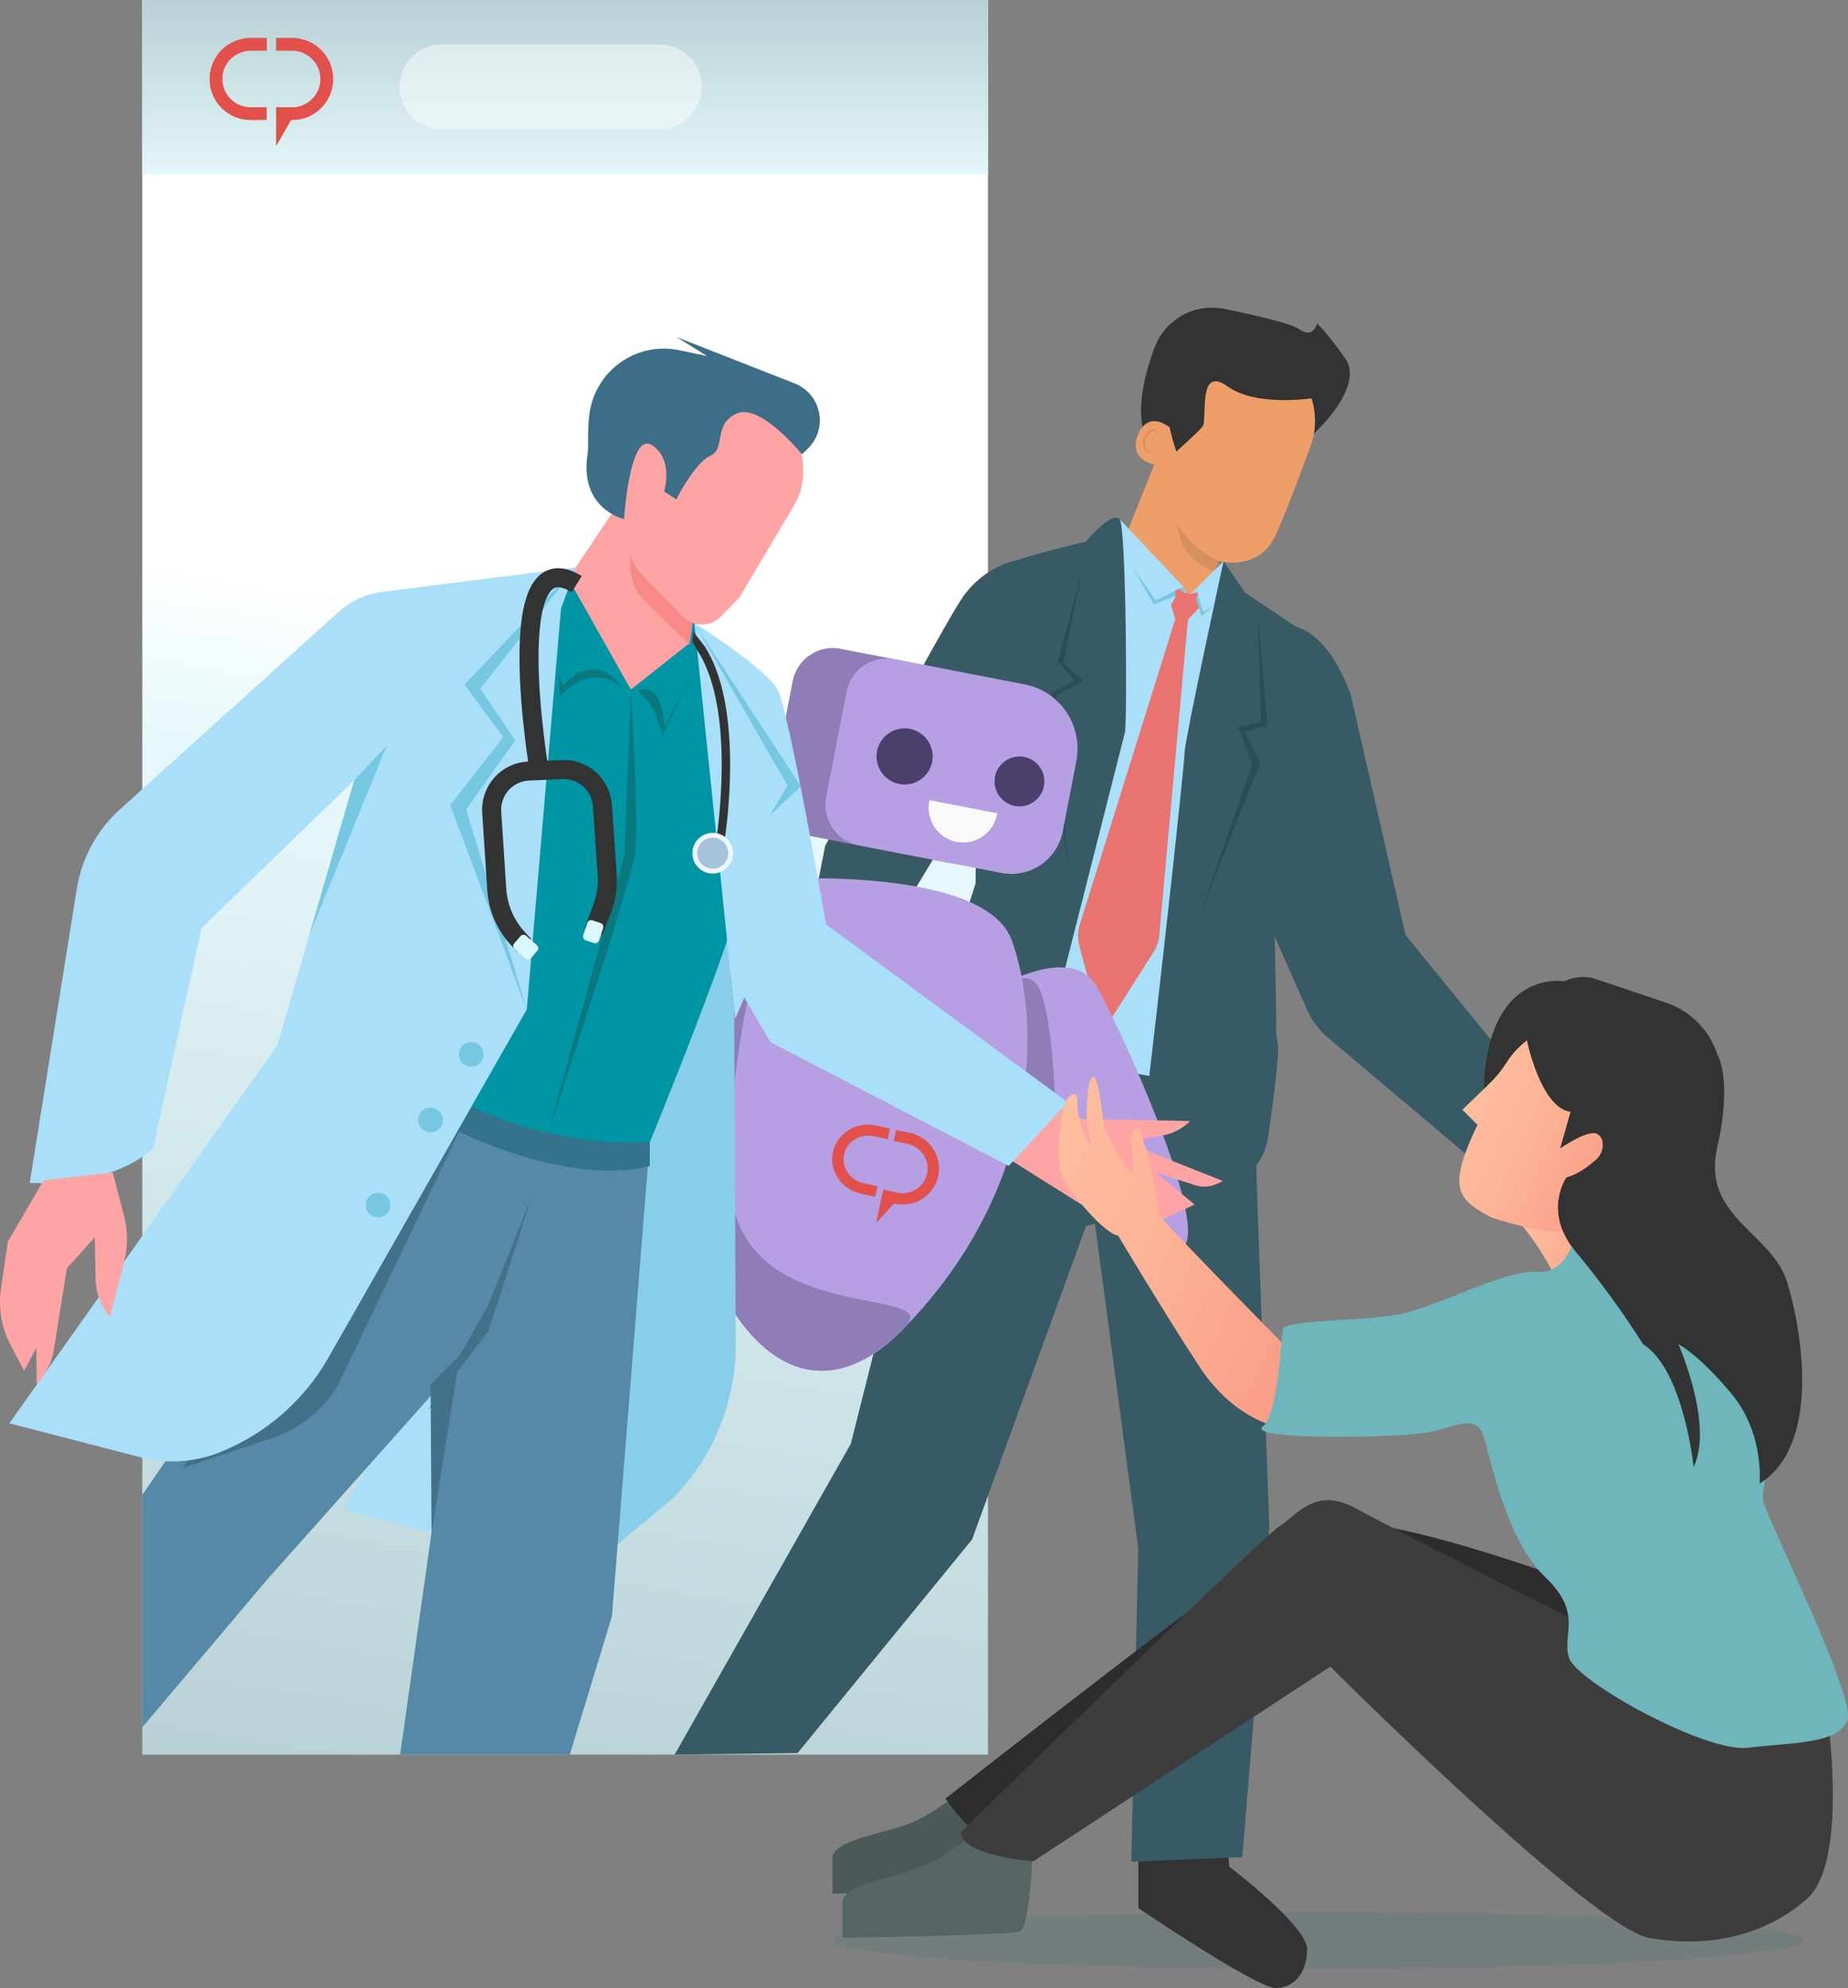 <svg width="291" height="313" viewBox="0 0 291 313" fill="none" xmlns="http://www.w3.org/2000/svg">
<rect x="0" y="0" width="291" height="313" fill="#808080" stroke="none"/>
<g clip-path="url(#clip0_5945_31226)">
<path d="M155.57 0H22.41V276.258H155.57V0Z" fill="url(#paint0_linear_5945_31226)"/>
<path d="M155.57 0H22.41V27.453H155.57V0Z" fill="url(#paint1_linear_5945_31226)"/>
<path d="M46.533 5.972C46.881 6.038 47.233 6.088 47.576 6.174C50.18 6.813 52.127 9.034 52.426 11.7C52.62 13.376 52.15 15.061 51.117 16.396C50.084 17.73 48.57 18.608 46.899 18.842C46.626 18.879 46.351 18.896 46.075 18.891C45.905 18.891 45.813 18.942 45.728 19.09C45.021 20.331 44.306 21.567 43.593 22.803C43.563 22.854 43.532 22.905 43.475 23V16.887H43.681C44.474 16.887 45.268 16.887 46.062 16.887C48.236 16.883 50.172 15.156 50.416 13.004C50.692 10.56 49.084 8.434 46.654 8.038C46.441 8.005 46.226 7.988 46.011 7.988C45.172 7.983 44.333 7.986 43.469 7.986V5.972H46.533Z" fill="#E2504B"/>
<path d="M42.014 5.972V7.986H39.483C37.195 7.986 35.228 9.759 35.035 11.995C34.834 14.329 36.38 16.385 38.661 16.808C38.925 16.856 39.193 16.881 39.461 16.883C40.301 16.893 41.14 16.887 41.997 16.887V18.869C41.988 18.878 41.983 18.887 41.978 18.886C40.711 18.863 39.435 19.014 38.178 18.771C35.497 18.251 33.398 16.001 33.054 13.29C32.612 9.83 34.923 6.681 38.356 6.067C38.553 6.032 38.751 6.004 38.948 5.972H42.014Z" fill="#E2504B"/>
<path d="M206.918 68.256C206.918 68.256 214.995 60.894 211.821 56.416C208.646 51.938 207.378 50.944 207.378 50.944C207.378 50.944 206.857 53.453 204.577 51.827C203.351 50.938 197.682 49.637 192.816 48.637C190.549 48.169 188.188 48.531 186.164 49.657C184.14 50.782 182.586 52.597 181.785 54.772C180.094 59.336 178.764 65.029 180.467 69.06C183.771 76.876 206.918 68.256 206.918 68.256Z" fill="#333333"/>
<path d="M175.992 87.581L185.798 62.938C188.041 56.723 193.526 52.858 199.667 55.275L200.218 55.533C202.909 56.777 205.034 58.989 206.169 61.73C207.305 64.47 207.368 67.538 206.347 70.324C204.367 75.698 202.118 81.612 200.831 84.373C198.098 90.09 191.939 88.323 191.939 88.323C191.939 88.323 190.431 91.869 189.726 93.593L189.438 98.176L185.111 95.01L175.992 87.581Z" fill="#ED9E69"/>
<path d="M191.925 88.323C189.273 87.09 187.031 85.12 185.466 82.649C185.466 82.649 185.269 87.802 191.239 89.943L191.925 88.323Z" fill="#D68F5F"/>
<path d="M184.321 67.41C184.242 67.324 180.914 64.416 179.222 68.404C177.531 72.391 181.882 73.275 181.937 73.158C181.992 73.041 184.321 67.41 184.321 67.41Z" fill="#ED9E69"/>
<ellipse opacity="0.24" cx="207.5" cy="305.5" rx="76.5" ry="4.5" fill="#52787C"/>
<path d="M181.361 71.134C181.361 71.134 181.269 71.134 181.128 71.134C180.934 71.13 180.748 71.053 180.608 70.919C180.417 70.648 180.304 70.33 180.279 70C180.254 69.669 180.319 69.338 180.467 69.042C180.601 68.695 180.81 68.383 181.079 68.127C181.171 68.019 181.287 67.934 181.418 67.879C181.55 67.825 181.692 67.803 181.833 67.815C181.922 67.829 182.002 67.873 182.062 67.94C182.121 68.008 182.155 68.093 182.158 68.183C182.158 68.312 182.109 68.385 182.127 68.397C182.146 68.41 182.238 68.367 182.275 68.189C182.296 68.082 182.278 67.971 182.225 67.876C182.189 67.81 182.14 67.752 182.081 67.706C182.022 67.66 181.955 67.626 181.882 67.606C181.705 67.572 181.522 67.582 181.349 67.637C181.177 67.692 181.021 67.789 180.896 67.919C180.579 68.192 180.334 68.54 180.185 68.931C179.872 69.741 179.964 70.674 180.467 71.085C180.561 71.16 180.671 71.213 180.789 71.241C180.906 71.269 181.029 71.27 181.147 71.244C181.312 71.226 181.374 71.146 181.361 71.134Z" fill="#D68F5F"/>
<path d="M192.295 279.933L193.576 293.908C193.576 293.908 205.913 303.221 205.833 306.945C205.754 310.669 203.799 313 200.832 313C197.866 313 179.254 300.43 179.254 300.43V279.933H192.295Z" fill="#333333"/>
<path d="M195.67 163.31C197.26 169.178 197.97 175.25 197.778 181.328C197.705 183.407 199.886 240.345 199.886 240.345L195.627 292.387L178.142 293.129L179.239 243.799L172.424 192.659L171.009 193.027L153.071 242.382L125.59 276.013L106.23 276.258L133.98 227.308L146.323 178.23L147.855 161.494L195.67 163.31Z" fill="#375A64"/>
<path d="M205.772 158.874L198.289 141.918C198.289 141.918 200.912 117.728 200.918 117.495C200.918 116.298 201.764 98.01 204.123 98.691C209.903 100.366 212.746 109.593 212.746 109.593L221.326 147.218L246.453 178.04L239.73 189.199L209.087 163.359C207.655 162.136 206.521 160.603 205.772 158.874Z" fill="#375A64"/>
<path d="M155.57 158.224C155.665 158.314 155.77 158.392 155.883 158.457L156.814 159.07C157.617 159.604 158.818 160.334 160.326 161.193C161.834 162.052 163.66 163.034 165.731 164.003C167.803 164.972 170.126 165.978 172.601 166.911C175.077 167.843 177.504 168.592 179.698 169.211C181.892 169.831 183.921 170.291 185.625 170.622C187.328 170.954 188.689 171.193 189.669 171.322L190.779 171.463C190.907 171.481 191.037 171.481 191.165 171.463C191.049 171.431 190.929 171.412 190.809 171.408L189.718 171.199C188.762 171.04 187.39 170.77 185.698 170.402C184.007 170.033 182.021 169.543 179.809 168.923C177.596 168.303 175.218 167.524 172.742 166.61C170.266 165.696 167.962 164.69 165.885 163.733C163.807 162.776 161.981 161.831 160.467 160.997C158.953 160.162 157.734 159.469 156.906 158.966L155.944 158.408C155.829 158.33 155.703 158.268 155.57 158.224Z" fill="#1A2E35"/>
<path d="M193.643 94.348C193.729 92.9 192.669 88.354 192.669 88.354L187.11 93.875L186.35 92.379L176.312 81.747L171.948 86.526L172.861 103.335L159.789 165.119L185.676 170.395L191.48 104.986L193.643 94.348Z" fill="#AADFF9"/>
<path d="M187.244 188.291C189.334 187.867 191.392 187.3 193.404 186.591C195.043 186.048 196.499 185.057 197.606 183.731C198.714 182.404 199.43 180.794 199.673 179.082C200.47 173.53 201.512 165.776 201.211 164.267C200.776 161.868 200.985 161.702 200.985 161.702L200.556 136.942L204.184 117.734L204.122 98.716L196.051 93.293L192.668 88.385C192.668 88.385 186.656 116.053 186.54 118.384C186.411 121.74 181.71 164.04 179.559 181.113C179.436 182.131 179.554 183.164 179.905 184.128C180.256 185.092 180.829 185.959 181.578 186.659C182.327 187.358 183.231 187.871 184.216 188.155C185.201 188.438 186.238 188.485 187.244 188.291Z" fill="#375A64"/>
<path d="M177.146 115.292C177.507 113.513 177.354 82.9 176.312 81.747C175.087 80.361 170.968 85.293 170.968 85.293C170.968 85.293 160.458 87.667 157.265 89.33C154.072 90.992 153.619 139.126 153.619 139.126L149.329 152.427C149.329 152.427 146.657 157.758 146.166 160.156C145.676 162.555 143.715 173.119 143.715 173.119C146.522 174.635 151.633 177.138 155.457 178.99C156.053 179.278 156.706 179.43 157.368 179.434C158.03 179.438 158.685 179.295 159.285 179.015C159.885 178.735 160.415 178.325 160.837 177.815C161.26 177.304 161.563 176.706 161.727 176.064L177.146 115.292Z" fill="#375A64"/>
<path d="M134.216 130.353L132.678 134.12C131.544 136.905 125.562 168.524 125.562 168.524L135.797 169.218L144.328 139.611L146.167 134.795L134.216 130.353Z" fill="#ED9E69"/>
<path d="M135.134 171.297C135.134 171.297 137.585 175.5 137.947 176.892C138.308 178.285 138.664 182.917 139.656 184.634C139.551 184.812 139.402 184.96 139.222 185.062C139.043 185.165 138.84 185.219 138.633 185.219C138.426 185.219 138.223 185.165 138.044 185.062C137.864 184.96 137.715 184.812 137.61 184.634C136.471 183.198 135.637 181.545 135.158 179.776C134.931 178.592 134.067 178.874 133.693 179.671C133.32 180.469 131.751 186.266 131.751 186.266C131.751 186.266 130.942 193.094 130.194 193.591C130.038 193.684 129.864 193.742 129.683 193.759C129.503 193.776 129.321 193.753 129.15 193.692C128.979 193.63 128.825 193.531 128.697 193.403C128.569 193.274 128.471 193.118 128.411 192.947C128.306 192.53 128.484 186.616 128.484 186.616L129.14 183.628C129.14 183.628 126.499 192.831 125.653 193.315C125.517 193.404 125.362 193.46 125.201 193.479C125.039 193.498 124.876 193.479 124.723 193.423C124.57 193.368 124.433 193.278 124.321 193.16C124.209 193.042 124.125 192.9 124.078 192.745C123.839 192.235 125.046 188.174 125.046 188.174L126.272 182.598L122.343 192.579C122.343 192.579 121.847 193.475 121.118 193.192C120.388 192.91 120.333 191.653 120.333 191.653L123.489 180.996C123.489 180.996 121.485 186.818 120.983 186.959C120.309 187.144 119.898 186.818 119.91 186.315C119.91 185.291 121.547 179.978 121.547 179.978L125.095 170.064L126.529 165.156L135.875 168.34L135.134 171.297Z" fill="#ED9E69"/>
<path d="M159.739 88.268C156.327 89.201 153.369 91.341 151.416 94.293C148.088 99.28 129.929 133.2 129.929 133.2L123.574 165.653L135.794 169.218L144.325 139.611C144.325 139.611 161.81 110.685 162.055 110.096C162.3 109.507 164.372 95.213 164.298 94.833C164.225 94.452 159.739 88.268 159.739 88.268Z" fill="#375A64"/>
<path d="M207.356 62.6C207.356 62.6 198.047 64.256 193.261 60.815C188.474 57.373 190.196 66.17 189.351 67.177C188.505 68.183 185.226 71.103 185.226 71.103C185.226 71.103 183.112 64.661 183.725 62.453C184.338 60.244 189.24 47.76 194.45 51.52C199.659 55.281 210.549 53.281 207.356 62.6Z" fill="#333333"/>
<path d="M170.36 90.017L167.437 104.378L170.593 107.164L166.389 109.525L168.19 137.549L165.543 109.139L169.238 107.102L166.542 104.194L170.36 90.017Z" fill="#2A4E56"/>
<path d="M198.1 96.955L198.553 113.666L194.968 114.439L197.199 120.317L188.938 144.083L198.431 120.077L195.998 115.182L199.601 114.311L198.1 96.955Z" fill="#2A4E56"/>
<path d="M187.086 94.489L186.345 92.379L182 94.501L178.402 89.422L181.669 95.152L185.799 93.556L187.086 94.489Z" fill="#7DC6E2"/>
<path d="M187.5 94.513L188.413 92.986L189.449 96.342L191.055 95.427L189.167 97.004L188.266 93.967L187.5 94.513Z" fill="#7DC6E2"/>
<path d="M187.478 93.495L188.514 93.28L188.643 93.685L188.324 94.133L188.796 95.722L187.062 97.562L182.576 146.93C182.524 147.998 182.195 149.034 181.62 149.936L174.878 160.537C174.774 160.705 174.623 160.84 174.443 160.923C174.264 161.006 174.064 161.035 173.868 161.006C173.672 160.976 173.489 160.89 173.342 160.758C173.195 160.625 173.09 160.452 173.04 160.261L169.975 148.997C169.69 147.936 169.69 146.819 169.975 145.758L185.064 97.483L184.408 95.274L185.18 93.79L185.002 93.029L185.615 92.728L186.528 93.342L187.478 93.495Z" fill="#E87370"/>
<path d="M132.381 102.157L148.729 105.323C152.499 106.053 155.824 108.252 157.973 111.436C160.123 114.621 160.921 118.529 160.192 122.302L158.84 129.295C158.426 131.439 157.178 133.33 155.37 134.553C153.563 135.775 151.345 136.229 149.203 135.814L126.718 131.46C125.036 131.134 123.552 130.153 122.593 128.732C121.634 127.311 121.278 125.567 121.603 123.883L124.816 107.259C125.141 105.575 126.122 104.09 127.541 103.13C128.961 102.17 130.703 101.813 132.385 102.139L132.381 102.157Z" fill="#8E7DB7"/>
<path d="M140.891 103.788L161.349 107.75C162.675 108.007 163.937 108.522 165.064 109.267C166.191 110.013 167.16 110.973 167.916 112.093C168.672 113.213 169.2 114.471 169.471 115.796C169.741 117.12 169.748 118.485 169.492 119.812L167.344 130.925C167.139 131.986 166.727 132.997 166.131 133.899C165.536 134.801 164.769 135.577 163.874 136.182C162.979 136.788 161.974 137.211 160.916 137.427C159.858 137.644 158.767 137.649 157.707 137.444L135.228 133.09C134.392 132.931 133.597 132.608 132.886 132.14C132.176 131.672 131.565 131.069 131.088 130.364C130.611 129.659 130.278 128.867 130.108 128.033C129.938 127.199 129.934 126.34 130.096 125.504L133.304 108.904C133.466 108.069 133.79 107.274 134.259 106.565C134.728 105.855 135.332 105.245 136.037 104.77C136.742 104.295 137.533 103.963 138.366 103.795C139.199 103.626 140.057 103.624 140.891 103.788Z" fill="#B69FE2"/>
<path d="M142.446 123.519C144.886 123.519 146.865 121.539 146.865 119.096C146.865 116.653 144.886 114.673 142.446 114.673C140.006 114.673 138.027 116.653 138.027 119.096C138.027 121.539 140.006 123.519 142.446 123.519Z" fill="#4B406B"/>
<path d="M160.532 126.955C162.698 126.955 164.454 125.197 164.454 123.028C164.454 120.86 162.698 119.102 160.532 119.102C158.365 119.102 156.609 120.86 156.609 123.028C156.609 125.197 158.365 126.955 160.532 126.955Z" fill="#4B406B"/>
<path d="M146.371 125.98L157.033 128.045L156.994 128.25C156.72 129.665 155.896 130.914 154.703 131.721C153.51 132.528 152.045 132.828 150.631 132.554C149.217 132.28 147.97 131.455 147.164 130.261C146.357 129.066 146.058 127.6 146.332 126.185L146.371 125.98Z" fill="#F9F9F9"/>
<path d="M157.994 154.954C157.994 154.954 168.909 148.819 172.635 155.224C176.361 161.629 189.329 190.346 186.73 195.855C184.132 201.364 156.817 177.089 156.609 170.181C156.4 163.273 157.994 154.954 157.994 154.954Z" fill="#B69FE2"/>
<path d="M158.286 174.242C158.286 174.242 165.028 182.217 166.357 183.444C166.357 183.444 166.56 155.328 162.325 154.236C162.325 154.236 160.07 153.071 157.839 156.077C155.608 159.083 154.523 167.334 158.286 174.242Z" fill="#8E7DB7"/>
<path d="M122.056 138.427C122.056 138.427 155.064 136.304 159.323 148.046C163.583 159.788 164.704 186.052 142.451 209.027C120.199 232.002 102.886 191.432 108.745 166.549C114.604 141.666 117 138.574 122.056 138.427Z" fill="#B69FE2"/>
<path d="M142.452 209.027C120.193 232.002 102.886 191.432 108.745 166.549C114.604 141.666 117 138.574 122.056 138.427" fill="#B69FE2"/>
<path d="M142.452 209.027C120.193 232.002 102.886 191.432 108.745 166.549C114.604 141.666 117 138.574 122.056 138.427" fill="#B69FE2"/>
<path d="M142.451 209.027C120.119 231.934 102.886 191.432 108.744 166.549C114.603 141.666 117 138.574 122.056 138.427C122.056 138.427 113.261 169.886 115.136 187.763C117.361 209.027 149.003 202.303 142.451 209.027Z" fill="#8E7DB7"/>
<path d="M192.556 185.935L181.163 181.414L177.749 179.684L183.02 178.782C184.54 178.523 185.955 177.833 187.095 176.794L187.414 176.506L178.626 176.316L170.297 176.15L167.153 174.31L159.438 182.825L170.224 189.61L180.893 192.978L188.113 189.647L181.984 184.592L188.205 186.61C189.315 186.966 190.518 186.898 191.582 186.42L192.556 185.935Z" fill="#FFA4A4"/>
<path d="M109.625 98.256C109.625 98.256 120.656 105.25 122.452 108.587C124.248 111.924 130.07 145.537 130.07 145.537L168.134 173.543L158.843 183.573L121.318 164.089L109.754 144.304L109.625 98.256Z" fill="#AADFF9"/>
<path d="M115.61 159.028L115.849 211.603C115.89 220.615 112.393 229.283 106.11 235.738L90.789 248.566L94.681 173.211L113.82 141.924L115.61 159.028Z" fill="#88CEEA"/>
<path d="M67.951 241.308L53.941 237.683L69.888 210.021L72.076 242.382L67.951 241.308Z" fill="#AADFF9"/>
<path d="M102.32 179.794L96.363 254.455L89.72 276.258H63.005L67.951 241.308L70.353 216.947L42.175 248.566L22.41 271.946V235.357L31.989 221.401L57.968 166.543L102.32 179.794Z" fill="#5589A7"/>
<path d="M143.783 178.478C144.073 178.6 144.37 178.709 144.652 178.848C146.795 179.887 148.073 182.165 147.837 184.517C147.693 185.996 146.971 187.359 145.825 188.314C144.679 189.269 143.201 189.741 141.705 189.628C141.461 189.609 141.218 189.571 140.98 189.515C140.832 189.484 140.743 189.51 140.642 189.622C139.796 190.557 138.945 191.487 138.095 192.417C138.059 192.456 138.023 192.493 137.956 192.565L139.094 187.301L139.273 187.34C139.962 187.489 140.652 187.638 141.342 187.787C143.231 188.193 145.235 187.069 145.847 185.262C146.543 183.21 145.541 181.077 143.503 180.279C143.325 180.211 143.142 180.156 142.955 180.116C142.226 179.954 141.496 179.799 140.746 179.636L141.121 177.902L143.783 178.478Z" fill="#E2504B"/>
<path d="M140.143 177.691L139.782 179.364L137.586 178.89C135.601 178.46 133.577 179.564 133.008 181.386C132.413 183.287 133.385 185.287 135.288 186.065C135.508 186.155 135.736 186.226 135.968 186.278C136.695 186.443 137.424 186.596 138.168 186.757L137.812 188.404C137.802 188.41 137.796 188.416 137.792 188.415C136.697 188.157 135.563 188.044 134.516 187.606C132.284 186.671 130.868 184.408 131.056 182.09C131.295 179.132 133.865 176.95 136.953 177.083C137.13 177.091 137.307 177.105 137.484 177.116L140.143 177.691Z" fill="#E2504B"/>
<path d="M109.177 96.771L87.728 91.207L57.992 166.543C57.992 166.543 83.119 182.739 102.35 179.794C102.35 179.794 115.907 146.629 116.446 141.187C116.985 135.746 109.177 96.771 109.177 96.771Z" fill="#0095A5"/>
<path d="M28.668 231.136L43.064 226.345C45.409 225.562 47.573 224.314 49.425 222.675C51.277 221.036 52.78 219.039 53.844 216.805L73.958 174.684L28.668 231.136Z" fill="#427189"/>
<path d="M102.329 179.794C102.329 179.794 86.83 181.162 71.754 172.954L69.793 176.972C69.793 176.972 88.178 186.984 102.311 183.604L102.329 179.794Z" fill="#34738C"/>
<path d="M90.685 89.33L88.338 95.845L82.951 158.929L51.696 213.793C47.93 220.387 42.087 225.545 35.081 228.462L34.855 228.554C30.841 230.23 26.391 230.547 22.181 229.456L1.473 224.094L43.674 164.586L55.783 122.826L31.729 146.138L24.117 180.751C24.117 180.751 18.602 186.806 4.678 186.236L12.093 139.948C12.856 135.145 15.235 130.747 18.835 127.482L53.258 96.397C55.219 94.627 57.675 93.5 60.294 93.17L90.685 89.33Z" fill="#AADFF9"/>
<path d="M109.3 105.305L104.636 114.464C104.636 114.464 104.483 106.924 100.285 108.802C100.285 108.802 103.092 110.029 104.281 115.838L109.3 105.305Z" fill="#087A7F"/>
<path d="M97.946 108.286C97.946 108.286 94.269 102.01 88.667 107.888L87.926 106.231L88.195 109.722C88.195 109.722 92.62 103.924 97.946 108.286Z" fill="#087A7F"/>
<path d="M108.513 84.409L109.751 92.661L108.556 101.268L99.338 108.569L89.723 91.489L90.679 89.33L99.412 76.219L108.513 84.409Z" fill="#FFA4A4"/>
<path d="M108.583 101.513L101.597 94.667C100.422 93.519 99.631 92.036 99.33 90.421C99.029 88.805 99.235 87.137 99.918 85.642L100.53 84.336L109.509 95.151L108.583 101.513Z" fill="#F78989"/>
<path d="M95.324 61.465C99.197 55.22 108.96 54.269 117.129 59.342C125.2 64.355 128.693 73.373 125.041 79.587L116.412 94.109L113.519 97.053C113.125 97.456 112.655 97.775 112.137 97.994C111.618 98.212 111.061 98.325 110.498 98.325C109.935 98.325 109.378 98.212 108.859 97.994C108.34 97.775 107.87 97.456 107.476 97.053L101.048 90.428C99.953 89.298 99.266 87.835 99.096 86.27C98.926 84.705 99.283 83.128 100.11 81.79L100.95 80.434C94.355 75.195 91.818 67.115 95.324 61.465Z" fill="#FFA4A4"/>
<path d="M126.292 71.538C126.292 71.538 119.722 63.398 115.972 65.128C112.221 66.858 114.348 70.649 111.866 71.753C109.384 72.858 106.497 78.618 106.497 78.618L104.573 77.391C104.573 77.391 106.16 72.318 102.648 70.078C99.137 67.839 98.266 81.735 98.266 81.735C98.266 81.735 91.084 80.115 92.549 71.348C92.689 70.471 92.487 68.177 92.781 65.459C92.956 63.816 93.473 62.228 94.299 60.797C95.124 59.366 96.24 58.124 97.575 57.151C98.909 56.178 100.432 55.496 102.046 55.149C103.66 54.801 105.329 54.796 106.944 55.134L111.339 56.054L106.515 53.06L125.134 60.367C126.103 60.746 126.962 61.363 127.632 62.16C128.301 62.957 128.761 63.91 128.968 64.931C129.176 65.951 129.124 67.008 128.818 68.004C128.512 68.999 127.962 69.903 127.218 70.63L126.292 71.538Z" fill="#3D6E87"/>
<path d="M121.278 128.329L126.107 123.814L109.352 98.182L121.278 128.329Z" fill="#76C8E2"/>
<path d="M115.774 160.439L123.717 141.813L119.66 131.077L124.005 123.691L109.352 98.182L115.774 160.439Z" fill="#AADFF9"/>
<path d="M90.676 89.33L75.63 108.427L81.146 116.562L73.412 127.415L82.942 158.929L70.887 126.758L79.246 116.071L73.154 107.783L90.676 89.33Z" fill="#76C8E2"/>
<path d="M17.74 184.585L19.499 191.285C20.149 193.777 20.149 196.394 19.499 198.886L17.305 207.364C15.9 205.706 15.104 203.617 15.05 201.444L14.921 194.806L10.521 199.714L8.474 212.56C8.247 213.975 7.697 215.319 6.868 216.487L5.771 218.033L5.722 212.192L3.81 215.806L1.733 211.898C0.257 209.144 -0.297 205.99 0.151 202.898L1.224 195.536L6.856 185.843L17.74 184.585Z" fill="#FFA4A4"/>
<path d="M99.338 108.568C99.338 108.568 100.68 129.482 100.018 134.304C99.356 139.126 86.309 178.432 86.309 178.432L98.327 134.599L99.338 108.568Z" fill="#087A7F"/>
<path d="M55.783 122.844L60.894 117.415L48.711 147.218L55.783 122.844Z" fill="#76C8E2"/>
<path d="M67.406 222.1C67.406 222.1 76.899 205.579 76.979 205.26C77.059 204.941 83.677 188.585 83.677 188.585L76.936 209.53L67.406 222.1Z" fill="#427189"/>
<path d="M67.954 241.308L67.801 218.026L72.428 213.327L67.954 241.308Z" fill="#427189"/>
<path d="M82.543 148.844L81.605 147.838C79.614 145.709 78.419 142.956 78.222 140.046L77.432 127.887C77.377 127.077 77.485 126.265 77.749 125.497C78.012 124.729 78.427 124.022 78.968 123.418C79.508 122.813 80.165 122.322 80.897 121.975C81.63 121.628 82.425 121.431 83.236 121.396L88.537 121.169C90.118 121.1 91.664 121.652 92.844 122.708C94.025 123.763 94.746 125.239 94.855 126.82L95.615 137.678C95.743 139.497 95.475 141.322 94.831 143.028L93.482 146.623" stroke="#323333" stroke-width="3" stroke-miterlimit="10"/>
<path d="M84.548 148.821L82.857 147.336C82.595 147.106 82.196 147.132 81.966 147.394L80.972 148.529C80.742 148.791 80.769 149.191 81.031 149.421L82.721 150.905C82.983 151.136 83.382 151.11 83.612 150.847L84.606 149.713C84.836 149.45 84.81 149.051 84.548 148.821Z" fill="#D9F8FF"/>
<path d="M94.323 148.084L94.973 146.128C95.083 145.797 94.904 145.439 94.573 145.329L93.282 144.899C92.951 144.789 92.594 144.968 92.484 145.299L91.834 147.255C91.724 147.587 91.903 147.944 92.234 148.054L93.525 148.484C93.856 148.594 94.213 148.415 94.323 148.084Z" fill="#D9F8FF"/>
<path d="M84.903 121.323C84.903 121.323 78.664 84.459 90.811 91.968" stroke="#323333" stroke-width="3" stroke-miterlimit="10"/>
<path d="M112.661 133.132L113.948 133.359C114.559 129.441 114.897 125.484 114.959 121.519C115.088 112.758 113.733 106.145 111.025 101.845L110.988 101.802L109.204 99.489L108.996 100.961L109.915 102.575C116.148 112.347 112.698 132.93 112.661 133.132Z" fill="#323333"/>
<path d="M112.233 137.543C114.003 137.543 115.438 136.107 115.438 134.335C115.438 132.563 114.003 131.126 112.233 131.126C110.462 131.126 109.027 132.563 109.027 134.335C109.027 136.107 110.462 137.543 112.233 137.543Z" fill="#EEF7FF"/>
<path d="M112.23 136.783C113.581 136.783 114.676 135.687 114.676 134.335C114.676 132.983 113.581 131.887 112.23 131.887C110.88 131.887 109.785 132.983 109.785 134.335C109.785 135.687 110.88 136.783 112.23 136.783Z" fill="#A7C3DB"/>
<path d="M5.718 212.186L6.024 206.677L6.312 201.579L4.406 208.953L5.718 212.186Z" fill="#FFA4A4"/>
<path d="M74.198 167.941C75.268 167.941 76.135 167.073 76.135 166.003C76.135 164.932 75.268 164.064 74.198 164.064C73.129 164.064 72.262 164.932 72.262 166.003C72.262 167.073 73.129 167.941 74.198 167.941Z" fill="#76C8E2"/>
<path d="M67.8 178.273C68.87 178.273 69.737 177.405 69.737 176.334C69.737 175.263 68.87 174.395 67.8 174.395C66.73 174.395 65.863 175.263 65.863 176.334C65.863 177.405 66.73 178.273 67.8 178.273Z" fill="#76C8E2"/>
<path d="M59.534 191.683C60.604 191.683 61.471 190.815 61.471 189.745C61.471 188.674 60.604 187.806 59.534 187.806C58.465 187.806 57.598 188.674 57.598 189.745C57.598 190.815 58.465 191.683 59.534 191.683Z" fill="#76C8E2"/>
<path d="M246.318 154.5C246.318 154.5 234.275 152.347 233.65 171.408C233.221 184.671 247.09 169.659 247.09 169.659L246.318 154.5Z" fill="#323333"/>
<path d="M238.754 191.861C241.19 194.605 243.232 197.675 244.821 200.984C246.942 205.781 254.927 200.186 254.927 200.186C254.927 200.186 247.34 186.536 238.754 191.861Z" fill="url(#paint2_linear_5945_31226)"/>
<path d="M254.88 189.812L255.291 188.916L260.237 177.99C261.463 175.285 261.565 172.204 260.521 169.423C259.478 166.642 257.374 164.39 254.672 163.162L251.841 161.874C246.68 159.531 240.197 162.518 237.169 167.395C236.37 168.638 235.421 169.777 234.344 170.788L230.274 174.727L232.658 177.101L232.046 178.389C227.982 187.346 229.723 188.947 234.883 191.702C234.883 191.702 243.628 194.579 246.019 193.757C248.409 192.935 248.225 197.278 248.225 197.278L254.88 189.812Z" fill="url(#paint3_linear_5945_31226)"/>
<path d="M152.458 281.154C152.458 281.154 147.267 285.553 143.075 287.154C138.883 288.755 131.094 289.749 131.094 292.546V298.141C131.094 298.141 157.446 297.743 159.046 297.141C160.645 296.54 161.044 283.952 161.044 283.952L152.458 281.154Z" fill="#4B5959"/>
<path d="M154.04 288.111C154.04 288.111 148.849 292.51 144.657 294.105C140.465 295.7 132.676 296.706 132.676 299.503V305.098C132.676 305.098 159.028 304.699 160.628 304.098C162.227 303.497 162.626 290.908 162.626 290.908L154.04 288.111Z" fill="#556566"/>
<path d="M249.744 249.805C249.744 249.805 213.886 236.118 206.023 240.278C198.16 244.437 148.887 283.179 148.887 283.179C148.887 283.179 153.679 290.375 157.405 290.111C157.405 290.111 201.23 256.001 216.938 260.799C232.645 265.596 264.354 278.387 264.354 278.387L249.744 249.805Z" fill="#2D2D2D"/>
<path d="M287.745 270.124C287.745 270.124 291.155 293.135 284.499 299C277.843 304.865 268.792 306.73 259.74 305.135C250.688 303.54 209.478 262.406 209.478 262.406L162.729 293.043C162.729 293.043 151.551 292.246 151.281 288.516C151.281 288.516 198.832 241.891 201.492 240.284C204.152 238.676 207.081 233.824 213.749 237.621C217.8 239.928 257.678 260.007 257.678 260.007L287.745 270.124Z" fill="#3D3D3D"/>
<path d="M205.57 215.186C205.57 215.186 184.733 194.051 182.484 191.297C182.484 191.297 181.522 184.696 181.044 182.929C180.566 181.162 179.279 177.309 179.279 177.309C179.279 177.309 177.998 178.432 177.998 179.395C177.998 180.358 178.96 184.72 177.998 184.303C177.036 183.886 173.99 178.273 173.83 177.309C173.671 176.346 173.04 169.15 172.065 169.567C171.091 169.984 170.944 175.892 171.263 177.34C171.479 178.365 171.641 179.402 171.747 180.444C171.747 180.444 169.498 176.512 169.663 173.635C169.828 170.757 167.739 172.849 167.414 174.616C167.089 176.383 165.974 182.8 167.414 185.524C168.854 188.248 173.99 194.272 176.073 194.554C176.073 194.554 183.428 206.873 188.9 215.217C194.373 223.56 202.383 226.131 205.57 224.204C208.757 222.278 205.57 215.186 205.57 215.186Z" fill="url(#paint4_linear_5945_31226)"/>
<path d="M248.55 192.444C248.55 192.444 247.551 200.64 242.158 200.242C236.764 199.843 225.984 206.033 219.801 207.033C213.617 208.033 202.426 207.836 202.028 209.235C201.63 210.634 201.415 222.425 198.835 224.621C196.255 226.818 221.198 226.419 225.39 225.425C229.582 224.431 232.517 222.634 233.645 226.229C234.773 229.824 237.169 242.412 243.291 248.271C249.414 254.13 245.841 257.332 247.091 261.062C248.341 264.792 268.584 275.989 275.239 275.173C281.895 274.357 289.88 274.639 290.947 270.639C292.013 266.639 278.163 238.928 277.635 236.284C277.108 233.64 280.559 226.689 278.965 222.959C277.372 219.229 251.945 191.242 248.55 192.444Z" fill="#6FB5BC"/>
<path d="M258.727 211.634C265.119 215.628 266.694 230.959 266.694 230.959C269.887 224.302 264.298 211.634 264.298 211.634C264.298 211.634 267.491 213.229 272.682 219.474C277.873 225.72 277.076 233.584 277.076 233.584C286.661 227.591 283.86 210.002 281.464 202.008C279.068 194.015 267.914 191.653 270.402 180.702C272.89 169.751 270.402 165.978 270.402 165.978C269.791 164.105 268.753 162.401 267.37 160.998C265.987 159.596 264.298 158.535 262.435 157.899L251.404 154.181C249.833 153.648 248.12 153.719 246.599 154.38C245.078 155.041 243.857 156.245 243.173 157.758L240.434 163.801C240.434 163.801 242.597 174.426 247.316 175.058L245.674 180.819C245.674 180.819 249.963 177.831 251.453 178.5C251.713 178.63 251.934 178.826 252.093 179.07C252.253 179.314 252.345 179.595 252.36 179.886C252.422 180.39 252.358 180.902 252.174 181.375C251.99 181.848 251.692 182.268 251.306 182.598C250.245 183.536 248.407 184.96 246.672 185.365C246.672 185.365 242.775 190.849 248.266 197.248C252.061 201.811 255.556 206.616 258.727 211.634Z" fill="#323333"/>
<path opacity="0.46" d="M103.836 6.988H69.602C65.913 6.988 62.922 9.98 62.922 13.671C62.922 17.363 65.913 20.355 69.602 20.355H103.836C107.525 20.355 110.516 17.363 110.516 13.671C110.516 9.98 107.525 6.988 103.836 6.988Z" fill="white"/>
</g>
<defs>
<linearGradient id="paint0_linear_5945_31226" x1="45.498" y1="305.5" x2="80.498" y2="98" gradientUnits="userSpaceOnUse">
<stop stop-color="#B1CBCF"/>
<stop offset="0.87" stop-color="#E6F8FB"/>
<stop offset="1" stop-color="white"/>
</linearGradient>
<linearGradient id="paint1_linear_5945_31226" x1="88.993" y1="-4.363" x2="88.993" y2="33.85" gradientUnits="userSpaceOnUse">
<stop stop-color="#B1CBCF"/>
<stop offset="0.87" stop-color="#E6F8FB"/>
<stop offset="1" stop-color="white"/>
</linearGradient>
<linearGradient id="paint2_linear_5945_31226" x1="238.11" y1="193.291" x2="254.657" y2="200.787" gradientUnits="userSpaceOnUse">
<stop stop-color="#FFBE9D"/>
<stop offset="0.36" stop-color="#FDB597"/>
<stop offset="0.95" stop-color="#F99B86"/>
<stop offset="0.99" stop-color="#F99985"/>
</linearGradient>
<linearGradient id="paint3_linear_5945_31226" x1="231.727" y1="171.484" x2="257.815" y2="183.311" gradientUnits="userSpaceOnUse">
<stop stop-color="#FFBE9D"/>
<stop offset="0.36" stop-color="#FDB597"/>
<stop offset="0.95" stop-color="#F99B86"/>
<stop offset="0.99" stop-color="#F99985"/>
</linearGradient>
<linearGradient id="paint4_linear_5945_31226" x1="162.1" y1="186.064" x2="212.918" y2="209.104" gradientUnits="userSpaceOnUse">
<stop stop-color="#FFBE9D"/>
<stop offset="0.36" stop-color="#FDB597"/>
<stop offset="0.95" stop-color="#F99B86"/>
<stop offset="0.99" stop-color="#F99985"/>
</linearGradient>
<clipPath id="clip0_5945_31226">
<rect width="291" height="313" fill="white"/>
</clipPath>
</defs>
</svg>
